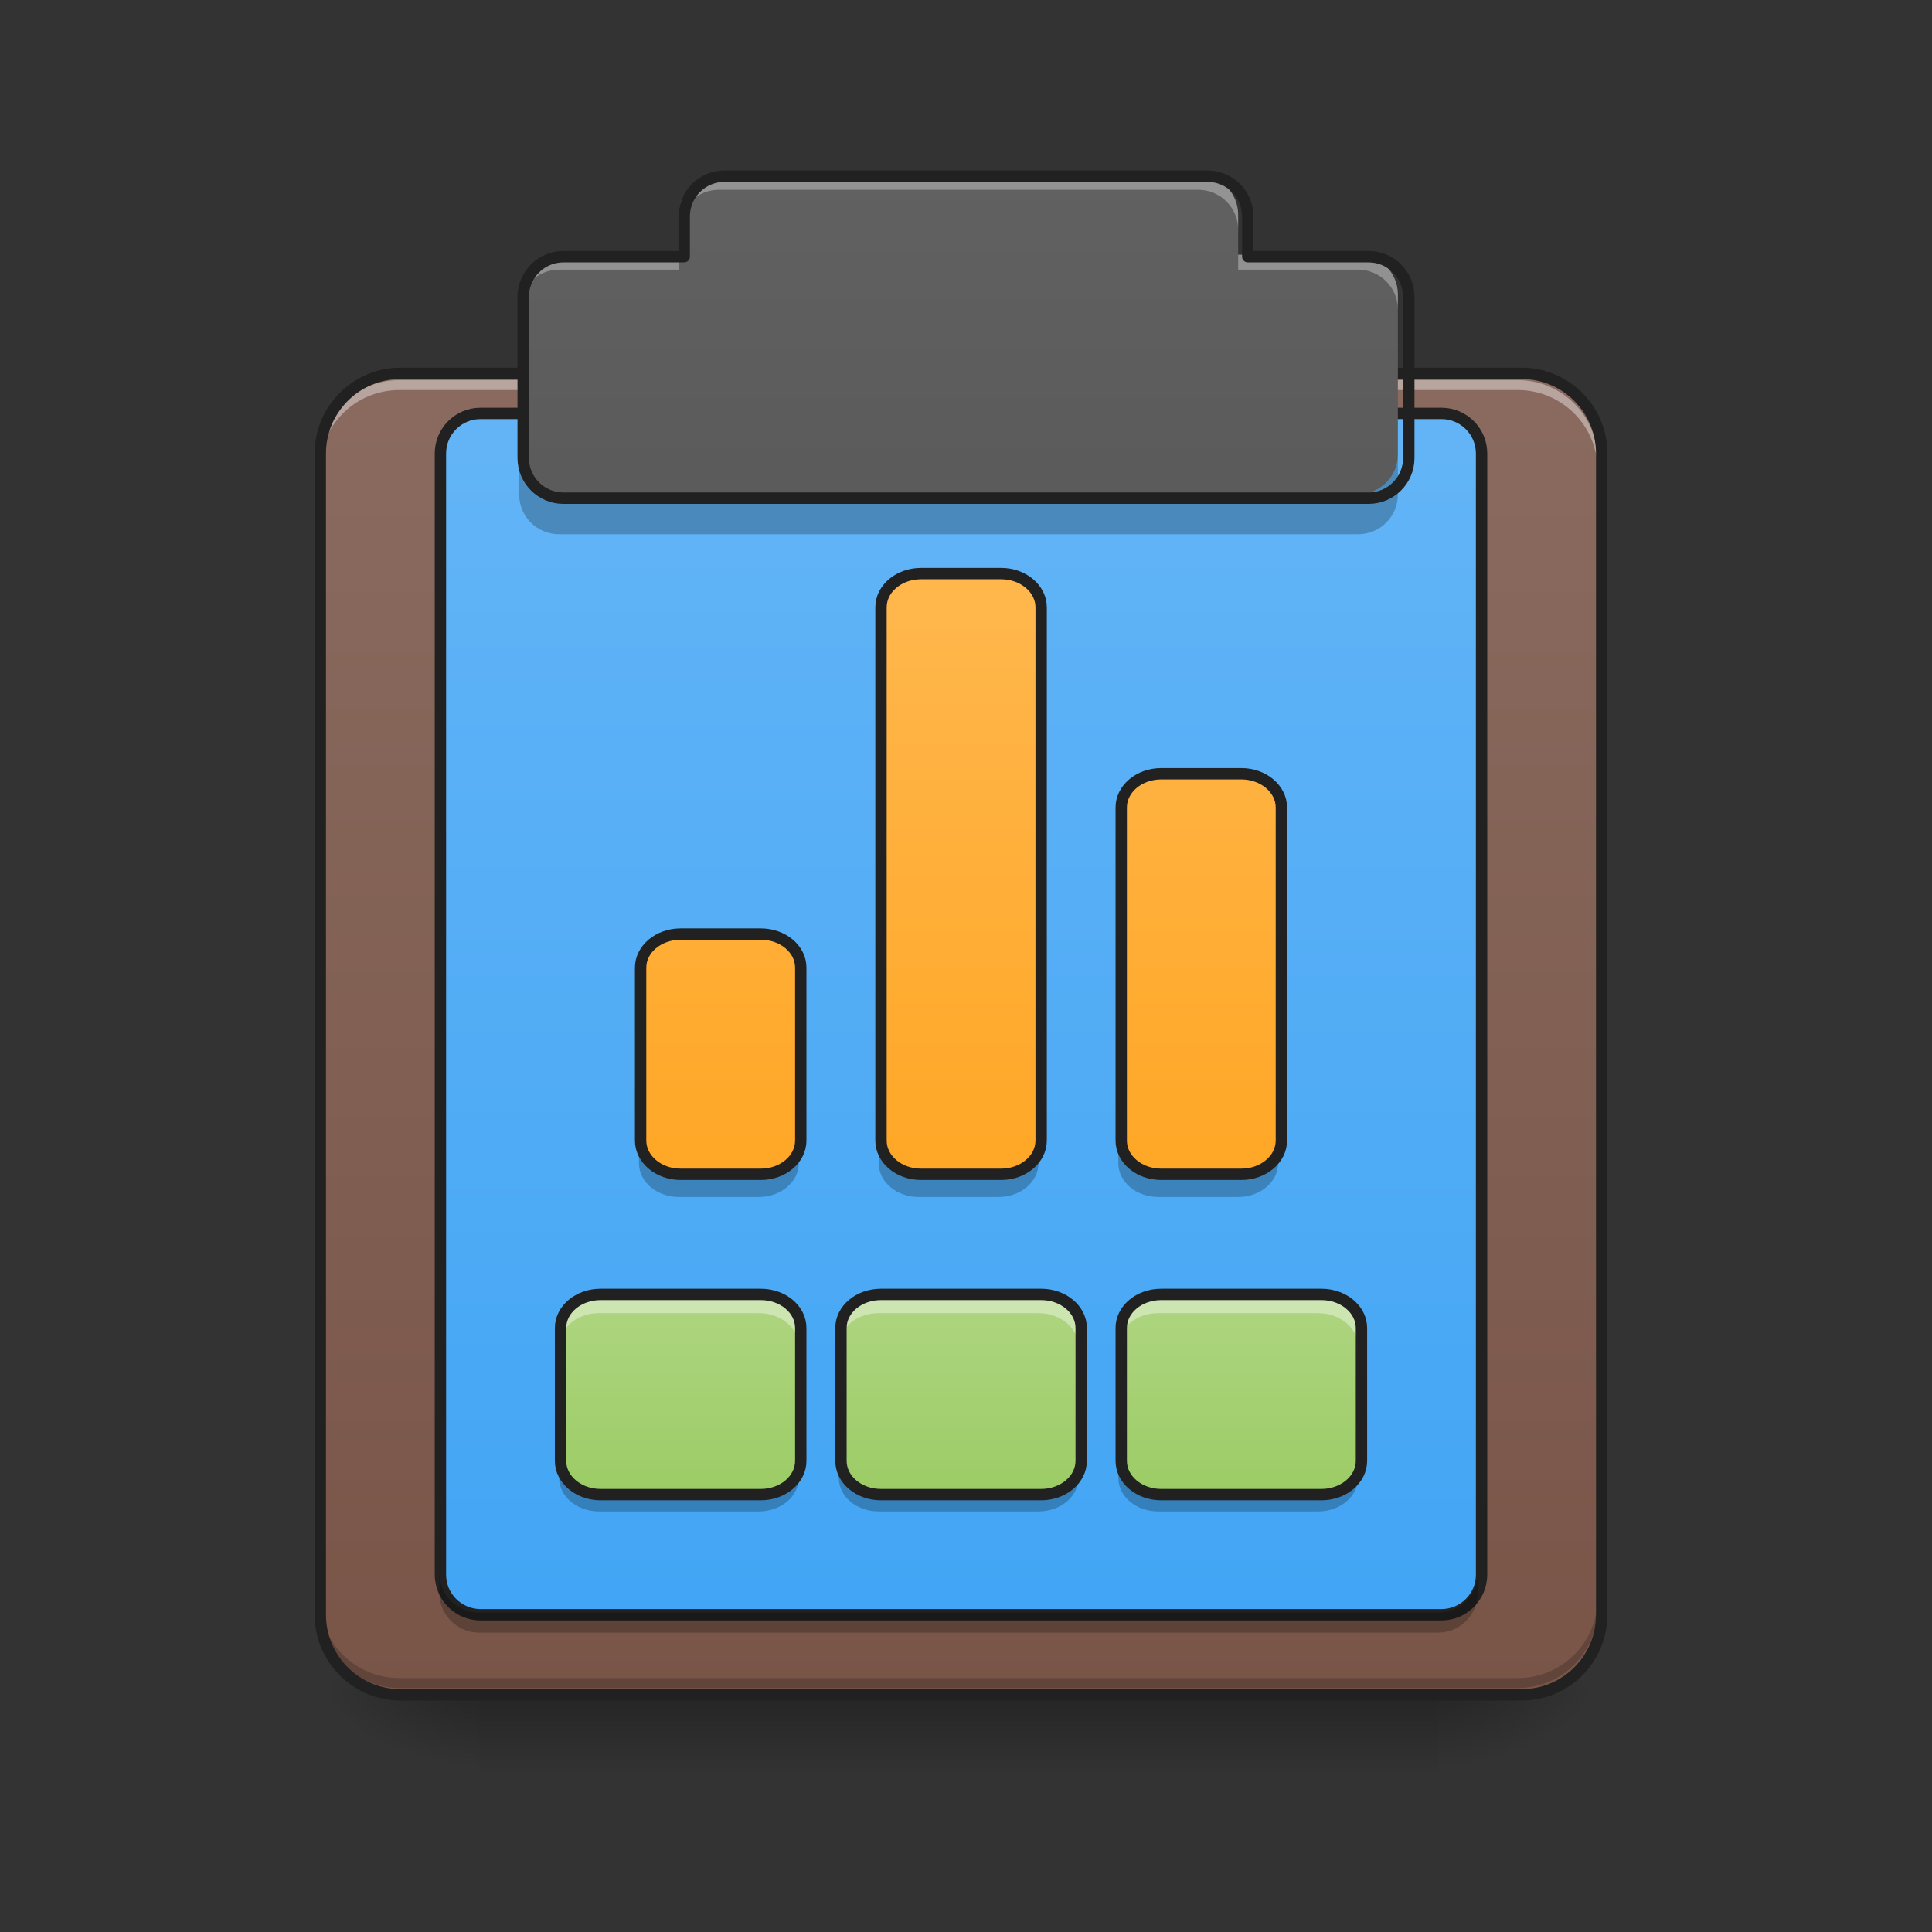 <?xml version="1.0" encoding="UTF-8"?>
<svg xmlns="http://www.w3.org/2000/svg" xmlns:xlink="http://www.w3.org/1999/xlink" width="48pt" height="48pt" viewBox="0 0 48 48" version="1.1">
<rect x="0" y="0" width="48" height="48" fill="#333333" stroke="none"/>
<defs>
<linearGradient id="linear0" gradientUnits="userSpaceOnUse" x1="254" y1="233.5" x2="254" y2="254.667" gradientTransform="matrix(0.094,0,0,0.094,-0,20.158)">
<stop offset="0" style="stop-color:rgb(0%,0%,0%);stop-opacity:0.275;"/>
<stop offset="1" style="stop-color:rgb(0%,0%,0%);stop-opacity:0;"/>
</linearGradient>
<radialGradient id="radial0" gradientUnits="userSpaceOnUse" cx="450.909" cy="189.579" fx="450.909" fy="189.579" r="21.167" gradientTransform="matrix(0,-0.117,-0.211,-0,75.219,95.393)">
<stop offset="0" style="stop-color:rgb(0%,0%,0%);stop-opacity:0.314;"/>
<stop offset="0.222" style="stop-color:rgb(0%,0%,0%);stop-opacity:0.275;"/>
<stop offset="1" style="stop-color:rgb(0%,0%,0%);stop-opacity:0;"/>
</radialGradient>
<radialGradient id="radial1" gradientUnits="userSpaceOnUse" cx="450.909" cy="189.579" fx="450.909" fy="189.579" r="21.167" gradientTransform="matrix(-0,0.117,0.211,0,-27.59,-11.291)">
<stop offset="0" style="stop-color:rgb(0%,0%,0%);stop-opacity:0.314;"/>
<stop offset="0.222" style="stop-color:rgb(0%,0%,0%);stop-opacity:0.275;"/>
<stop offset="1" style="stop-color:rgb(0%,0%,0%);stop-opacity:0;"/>
</radialGradient>
<radialGradient id="radial2" gradientUnits="userSpaceOnUse" cx="450.909" cy="189.579" fx="450.909" fy="189.579" r="21.167" gradientTransform="matrix(-0,-0.117,0.211,-0,-27.59,95.393)">
<stop offset="0" style="stop-color:rgb(0%,0%,0%);stop-opacity:0.314;"/>
<stop offset="0.222" style="stop-color:rgb(0%,0%,0%);stop-opacity:0.275;"/>
<stop offset="1" style="stop-color:rgb(0%,0%,0%);stop-opacity:0;"/>
</radialGradient>
<radialGradient id="radial3" gradientUnits="userSpaceOnUse" cx="450.909" cy="189.579" fx="450.909" fy="189.579" r="21.167" gradientTransform="matrix(0,0.117,-0.211,0,75.219,-11.291)">
<stop offset="0" style="stop-color:rgb(0%,0%,0%);stop-opacity:0.314;"/>
<stop offset="0.222" style="stop-color:rgb(0%,0%,0%);stop-opacity:0.275;"/>
<stop offset="1" style="stop-color:rgb(0%,0%,0%);stop-opacity:0;"/>
</radialGradient>
<linearGradient id="linear1" gradientUnits="userSpaceOnUse" x1="323.513" y1="-141.415" x2="323.513" y2="-25.792" gradientTransform="matrix(0.113,0,0,0.326,-8.781,50.462)">
<stop offset="0" style="stop-color:rgb(55.294%,43.137%,38.824%);stop-opacity:1;"/>
<stop offset="1" style="stop-color:rgb(47.451%,33.333%,28.235%);stop-opacity:1;"/>
</linearGradient>
<linearGradient id="linear2" gradientUnits="userSpaceOnUse" x1="254" y1="212.333" x2="254" y2="-115.75" gradientTransform="matrix(1,0,0,1,0,0)">
<stop offset="0" style="stop-color:rgb(25.882%,64.706%,96.078%);stop-opacity:1;"/>
<stop offset="1" style="stop-color:rgb(39.216%,70.98%,96.471%);stop-opacity:1;"/>
</linearGradient>
<linearGradient id="linear3" gradientUnits="userSpaceOnUse" x1="960" y1="1695.118" x2="960" y2="175.118" gradientTransform="matrix(0.025,0,0,0.025,0,0)">
<stop offset="0" style="stop-color:rgb(25.882%,25.882%,25.882%);stop-opacity:1;"/>
<stop offset="1" style="stop-color:rgb(38.039%,38.039%,38.039%);stop-opacity:1;"/>
</linearGradient>
<linearGradient id="linear4" gradientUnits="userSpaceOnUse" x1="328.083" y1="180.583" x2="328.083" y2="127.667" gradientTransform="matrix(0.094,0,0,0.094,0,20.158)">
<stop offset="0" style="stop-color:rgb(61.176%,80%,39.608%);stop-opacity:1;"/>
<stop offset="1" style="stop-color:rgb(68.235%,83.529%,50.588%);stop-opacity:1;"/>
</linearGradient>
<linearGradient id="linear5" gradientUnits="userSpaceOnUse" x1="306.917" y1="95.917" x2="306.917" y2="-62.833" gradientTransform="matrix(0.094,0,0,0.094,0.992,20.158)">
<stop offset="0" style="stop-color:rgb(100%,65.49%,14.902%);stop-opacity:1;"/>
<stop offset="1" style="stop-color:rgb(100%,71.765%,30.196%);stop-opacity:1;"/>
</linearGradient>
<linearGradient id="linear6" gradientUnits="userSpaceOnUse" x1="328.083" y1="180.583" x2="328.083" y2="127.667" gradientTransform="matrix(0.094,0,0,0.094,-6.946,20.158)">
<stop offset="0" style="stop-color:rgb(61.176%,80%,39.608%);stop-opacity:1;"/>
<stop offset="1" style="stop-color:rgb(68.235%,83.529%,50.588%);stop-opacity:1;"/>
</linearGradient>
<linearGradient id="linear7" gradientUnits="userSpaceOnUse" x1="328.083" y1="180.583" x2="328.083" y2="127.667" gradientTransform="matrix(0.094,0,0,0.094,-13.892,20.158)">
<stop offset="0" style="stop-color:rgb(61.176%,80%,39.608%);stop-opacity:1;"/>
<stop offset="1" style="stop-color:rgb(68.235%,83.529%,50.588%);stop-opacity:1;"/>
</linearGradient>
<linearGradient id="linear8" gradientUnits="userSpaceOnUse" x1="306.917" y1="95.917" x2="306.917" y2="-62.833" gradientTransform="matrix(0.094,0,0,0.094,-4.961,20.158)">
<stop offset="0" style="stop-color:rgb(100%,65.49%,14.902%);stop-opacity:1;"/>
<stop offset="1" style="stop-color:rgb(100%,71.765%,30.196%);stop-opacity:1;"/>
</linearGradient>
<linearGradient id="linear9" gradientUnits="userSpaceOnUse" x1="306.917" y1="95.917" x2="306.917" y2="-62.833" gradientTransform="matrix(0.094,0,0,0.094,-10.915,20.158)">
<stop offset="0" style="stop-color:rgb(100%,65.49%,14.902%);stop-opacity:1;"/>
<stop offset="1" style="stop-color:rgb(100%,71.765%,30.196%);stop-opacity:1;"/>
</linearGradient>
<linearGradient id="linear10" gradientUnits="userSpaceOnUse" x1="306.917" y1="95.917" x2="306.917" y2="-62.833" gradientTransform="matrix(0.094,0,0,0.094,0.992,20.158)">
<stop offset="0" style="stop-color:rgb(100%,65.49%,14.902%);stop-opacity:1;"/>
<stop offset="1" style="stop-color:rgb(100%,71.765%,30.196%);stop-opacity:1;"/>
</linearGradient>
<linearGradient id="linear11" gradientUnits="userSpaceOnUse" x1="306.917" y1="95.917" x2="306.917" y2="-62.833" gradientTransform="matrix(0.094,0,0,0.094,-4.961,20.158)">
<stop offset="0" style="stop-color:rgb(100%,65.49%,14.902%);stop-opacity:1;"/>
<stop offset="1" style="stop-color:rgb(100%,71.765%,30.196%);stop-opacity:1;"/>
</linearGradient>
<linearGradient id="linear12" gradientUnits="userSpaceOnUse" x1="306.917" y1="95.917" x2="306.917" y2="-62.833" gradientTransform="matrix(0.094,0,0,0.094,-10.915,20.158)">
<stop offset="0" style="stop-color:rgb(100%,65.49%,14.902%);stop-opacity:1;"/>
<stop offset="1" style="stop-color:rgb(100%,71.765%,30.196%);stop-opacity:1;"/>
</linearGradient>
</defs>
<g id="surface1">
<path style=" stroke:none;fill-rule:nonzero;fill:url(#linear0);" d="M 11.906 42.051 L 35.723 42.051 L 35.723 44.035 L 11.906 44.035 Z M 11.906 42.051 "/>
<path style=" stroke:none;fill-rule:nonzero;fill:url(#radial0);" d="M 35.723 42.051 L 39.691 42.051 L 39.691 40.066 L 35.723 40.066 Z M 35.723 42.051 "/>
<path style=" stroke:none;fill-rule:nonzero;fill:url(#radial1);" d="M 11.906 42.051 L 7.938 42.051 L 7.938 44.035 L 11.906 44.035 Z M 11.906 42.051 "/>
<path style=" stroke:none;fill-rule:nonzero;fill:url(#radial2);" d="M 11.906 42.051 L 7.938 42.051 L 7.938 40.066 L 11.906 40.066 Z M 11.906 42.051 "/>
<path style=" stroke:none;fill-rule:nonzero;fill:url(#radial3);" d="M 35.723 42.051 L 39.691 42.051 L 39.691 44.035 L 35.723 44.035 Z M 35.723 42.051 "/>
<path style=" stroke:none;fill-rule:nonzero;fill:url(#linear1);" d="M 9.922 9.305 L 37.707 9.305 C 38.805 9.305 39.691 10.195 39.691 11.289 L 39.691 40.066 C 39.691 41.164 38.805 42.051 37.707 42.051 L 9.922 42.051 C 8.828 42.051 7.938 41.164 7.938 40.066 L 7.938 11.289 C 7.938 10.195 8.828 9.305 9.922 9.305 Z M 9.922 9.305 "/>
<path style=" stroke:none;fill-rule:nonzero;fill:rgb(100%,100%,100%);fill-opacity:0.392;" d="M 9.922 9.445 C 8.824 9.445 7.938 10.328 7.938 11.43 L 7.938 11.676 C 7.938 10.578 8.824 9.691 9.922 9.691 L 37.707 9.691 C 38.805 9.691 39.691 10.578 39.691 11.676 L 39.691 11.43 C 39.691 10.328 38.805 9.445 37.707 9.445 Z M 9.922 9.445 "/>
<path style=" stroke:none;fill-rule:nonzero;fill:rgb(0%,0%,0%);fill-opacity:0.196;" d="M 9.922 41.938 C 8.824 41.938 7.938 41.055 7.938 39.953 L 7.938 39.707 C 7.938 40.805 8.824 41.691 9.922 41.691 L 37.707 41.691 C 38.805 41.691 39.691 40.805 39.691 39.707 L 39.691 39.953 C 39.691 41.055 38.805 41.938 37.707 41.938 Z M 9.922 41.938 "/>
<path style="fill:none;stroke-width:3;stroke-linecap:round;stroke-linejoin:miter;stroke:rgb(12.941%,12.941%,12.941%);stroke-opacity:1;stroke-miterlimit:4;" d="M 105.823 -115.759 L 402.17 -115.759 C 413.877 -115.759 423.335 -106.26 423.335 -94.595 L 423.335 212.334 C 423.335 224.041 413.877 233.499 402.17 233.499 L 105.823 233.499 C 94.158 233.499 84.659 224.041 84.659 212.334 L 84.659 -94.595 C 84.659 -106.26 94.158 -115.759 105.823 -115.759 Z M 105.823 -115.759 " transform="matrix(0.094,0,0,0.094,0,20.158)"/>
<path style="fill-rule:nonzero;fill:url(#linear2);stroke-width:3;stroke-linecap:round;stroke-linejoin:round;stroke:rgb(12.941%,12.941%,12.941%);stroke-opacity:1;stroke-miterlimit:4;" d="M 126.988 -105.177 L 381.005 -105.177 C 386.838 -105.177 391.588 -100.428 391.588 -94.595 L 391.588 201.752 C 391.588 207.585 386.838 212.334 381.005 212.334 L 126.988 212.334 C 121.155 212.334 116.406 207.585 116.406 201.752 L 116.406 -94.595 C 116.406 -100.428 121.155 -105.177 126.988 -105.177 Z M 126.988 -105.177 " transform="matrix(0.094,0,0,0.094,0,20.158)"/>
<path style=" stroke:none;fill-rule:nonzero;fill:url(#linear3);" d="M 17.859 4.344 C 17.312 4.344 16.867 4.785 16.867 5.336 L 16.867 6.328 L 13.891 6.328 C 13.344 6.328 12.898 6.77 12.898 7.32 L 12.898 11.289 C 12.898 11.84 13.344 12.281 13.891 12.281 L 33.738 12.281 C 34.289 12.281 34.73 11.84 34.73 11.289 L 34.73 7.32 C 34.73 6.77 34.289 6.328 33.738 6.328 L 30.762 6.328 L 30.762 5.336 C 30.762 4.785 30.316 4.344 29.77 4.344 Z M 17.859 4.344 "/>
<path style=" stroke:none;fill-rule:nonzero;fill:rgb(0%,0%,0%);fill-opacity:0.235;" d="M 12.898 11.289 L 12.898 12.281 C 12.898 12.832 13.344 13.273 13.891 13.273 L 33.738 13.273 C 34.289 13.273 34.73 12.832 34.73 12.281 L 34.73 11.289 C 34.73 11.84 34.289 12.281 33.738 12.281 L 13.891 12.281 C 13.344 12.281 12.898 11.84 12.898 11.289 Z M 12.898 11.289 "/>
<path style=" stroke:none;fill-rule:nonzero;fill:rgb(100%,100%,100%);fill-opacity:0.314;" d="M 17.859 4.344 C 17.312 4.344 16.867 4.785 16.867 5.336 L 16.867 5.707 C 16.867 5.16 17.312 4.715 17.859 4.715 L 29.77 4.715 C 30.316 4.715 30.762 5.16 30.762 5.707 L 30.762 5.336 C 30.762 4.785 30.316 4.344 29.77 4.344 Z M 13.891 6.328 C 13.344 6.328 12.898 6.77 12.898 7.32 L 12.898 7.691 C 12.898 7.145 13.344 6.699 13.891 6.699 L 16.867 6.699 L 16.867 6.328 Z M 30.762 6.328 L 30.762 6.699 L 33.738 6.699 C 34.289 6.699 34.73 7.145 34.73 7.691 L 34.73 7.32 C 34.73 6.77 34.289 6.328 33.738 6.328 Z M 30.762 6.328 "/>
<path style="fill:none;stroke-width:11.339;stroke-linecap:round;stroke-linejoin:round;stroke:rgb(12.941%,12.941%,12.941%);stroke-opacity:1;stroke-miterlimit:4;" d="M 719.931 175.101 C 697.886 175.101 679.935 192.895 679.935 215.098 L 679.935 255.094 L 559.947 255.094 C 537.901 255.094 519.95 272.887 519.95 295.09 L 519.95 455.075 C 519.95 477.277 537.901 495.071 559.947 495.071 L 1360.028 495.071 C 1382.23 495.071 1400.024 477.277 1400.024 455.075 L 1400.024 295.09 C 1400.024 272.887 1382.23 255.094 1360.028 255.094 L 1240.039 255.094 L 1240.039 215.098 C 1240.039 192.895 1222.088 175.101 1200.043 175.101 Z M 719.931 175.101 " transform="matrix(0.025,0,0,0.025,0,0)"/>
<path style=" stroke:none;fill-rule:nonzero;fill:rgb(0%,0%,0%);fill-opacity:0.235;" d="M 10.914 39.074 L 10.914 39.57 C 10.914 40.121 11.359 40.562 11.906 40.562 L 35.723 40.562 C 36.273 40.562 36.715 40.121 36.715 39.57 L 36.715 39.074 C 36.715 39.625 36.273 40.066 35.723 40.066 L 11.906 40.066 C 11.359 40.066 10.914 39.625 10.914 39.074 Z M 10.914 39.074 "/>
<path style=" stroke:none;fill-rule:nonzero;fill:url(#linear4);" d="M 28.777 32.129 L 32.746 32.129 C 33.293 32.129 33.738 32.5 33.738 32.961 L 33.738 36.254 C 33.738 36.715 33.293 37.09 32.746 37.09 L 28.777 37.09 C 28.227 37.09 27.785 36.715 27.785 36.254 L 27.785 32.961 C 27.785 32.5 28.227 32.129 28.777 32.129 Z M 28.777 32.129 "/>
<path style=" stroke:none;fill-rule:nonzero;fill:rgb(100%,100%,100%);fill-opacity:0.392;" d="M 28.777 32.129 C 28.227 32.129 27.785 32.5 27.785 32.961 L 27.785 33.457 C 27.785 32.996 28.227 32.625 28.777 32.625 L 32.746 32.625 C 33.297 32.625 33.738 32.996 33.738 33.457 L 33.738 32.961 C 33.738 32.5 33.297 32.129 32.746 32.129 Z M 28.777 32.129 "/>
<path style=" stroke:none;fill-rule:nonzero;fill:rgb(0%,0%,0%);fill-opacity:0.235;" d="M 28.777 37.551 C 28.227 37.551 27.785 37.18 27.785 36.719 L 27.785 36.223 C 27.785 36.684 28.227 37.055 28.777 37.055 L 32.746 37.055 C 33.297 37.055 33.738 36.684 33.738 36.223 L 33.738 36.719 C 33.738 37.18 33.297 37.551 32.746 37.551 Z M 28.777 37.551 "/>
<path style="fill:none;stroke-width:3;stroke-linecap:round;stroke-linejoin:round;stroke:rgb(12.941%,12.941%,12.941%);stroke-opacity:1;stroke-miterlimit:4;" d="M 306.929 127.676 L 349.258 127.676 C 355.091 127.676 359.841 131.634 359.841 136.55 L 359.841 171.671 C 359.841 176.588 355.091 180.587 349.258 180.587 L 306.929 180.587 C 301.055 180.587 296.347 176.588 296.347 171.671 L 296.347 136.55 C 296.347 131.634 301.055 127.676 306.929 127.676 Z M 306.929 127.676 " transform="matrix(0.094,0,0,0.094,0,20.158)"/>
<path style=" stroke:none;fill-rule:nonzero;fill:url(#linear5);" d="M 28.777 19.227 L 30.762 19.227 C 31.309 19.227 31.754 19.602 31.754 20.062 L 31.754 28.316 C 31.754 28.777 31.309 29.152 30.762 29.152 L 28.777 29.152 C 28.227 29.152 27.785 28.777 27.785 28.316 L 27.785 20.062 C 27.785 19.602 28.227 19.227 28.777 19.227 Z M 28.777 19.227 "/>
<path style=" stroke:none;fill-rule:nonzero;fill:url(#linear6);" d="M 21.832 32.129 L 25.801 32.129 C 26.348 32.129 26.793 32.5 26.793 32.961 L 26.793 36.254 C 26.793 36.715 26.348 37.09 25.801 37.09 L 21.832 37.09 C 21.281 37.09 20.84 36.715 20.84 36.254 L 20.84 32.961 C 20.84 32.5 21.281 32.129 21.832 32.129 Z M 21.832 32.129 "/>
<path style=" stroke:none;fill-rule:nonzero;fill:rgb(100%,100%,100%);fill-opacity:0.392;" d="M 21.832 32.129 C 21.281 32.129 20.84 32.5 20.84 32.961 L 20.84 33.457 C 20.84 32.996 21.281 32.625 21.832 32.625 L 25.801 32.625 C 26.348 32.625 26.793 32.996 26.793 33.457 L 26.793 32.961 C 26.793 32.5 26.348 32.129 25.801 32.129 Z M 21.832 32.129 "/>
<path style=" stroke:none;fill-rule:nonzero;fill:rgb(0%,0%,0%);fill-opacity:0.235;" d="M 21.832 37.551 C 21.281 37.551 20.84 37.18 20.84 36.719 L 20.84 36.223 C 20.84 36.684 21.281 37.055 21.832 37.055 L 25.801 37.055 C 26.348 37.055 26.793 36.684 26.793 36.223 L 26.793 36.719 C 26.793 37.18 26.348 37.551 25.801 37.551 Z M 21.832 37.551 "/>
<path style="fill:none;stroke-width:3;stroke-linecap:round;stroke-linejoin:round;stroke:rgb(12.941%,12.941%,12.941%);stroke-opacity:1;stroke-miterlimit:4;" d="M 232.853 127.676 L 275.182 127.676 C 281.015 127.676 285.764 131.634 285.764 136.55 L 285.764 171.671 C 285.764 176.588 281.015 180.587 275.182 180.587 L 232.853 180.587 C 226.978 180.587 222.27 176.588 222.27 171.671 L 222.27 136.55 C 222.27 131.634 226.978 127.676 232.853 127.676 Z M 232.853 127.676 " transform="matrix(0.094,0,0,0.094,0,20.158)"/>
<path style=" stroke:none;fill-rule:nonzero;fill:url(#linear7);" d="M 14.883 32.129 L 18.852 32.129 C 19.402 32.129 19.844 32.5 19.844 32.961 L 19.844 36.254 C 19.844 36.715 19.402 37.09 18.852 37.09 L 14.883 37.09 C 14.336 37.09 13.891 36.715 13.891 36.254 L 13.891 32.961 C 13.891 32.5 14.336 32.129 14.883 32.129 Z M 14.883 32.129 "/>
<path style=" stroke:none;fill-rule:nonzero;fill:rgb(100%,100%,100%);fill-opacity:0.392;" d="M 14.883 32.129 C 14.336 32.129 13.891 32.5 13.891 32.961 L 13.891 33.457 C 13.891 32.996 14.336 32.625 14.883 32.625 L 18.852 32.625 C 19.402 32.625 19.844 32.996 19.844 33.457 L 19.844 32.961 C 19.844 32.5 19.402 32.129 18.852 32.129 Z M 14.883 32.129 "/>
<path style=" stroke:none;fill-rule:nonzero;fill:rgb(0%,0%,0%);fill-opacity:0.235;" d="M 14.883 37.551 C 14.336 37.551 13.891 37.18 13.891 36.719 L 13.891 36.223 C 13.891 36.684 14.336 37.055 14.883 37.055 L 18.852 37.055 C 19.402 37.055 19.844 36.684 19.844 36.223 L 19.844 36.719 C 19.844 37.18 19.402 37.551 18.852 37.551 Z M 14.883 37.551 "/>
<path style="fill:none;stroke-width:3;stroke-linecap:round;stroke-linejoin:round;stroke:rgb(12.941%,12.941%,12.941%);stroke-opacity:1;stroke-miterlimit:4;" d="M 158.735 127.676 L 201.064 127.676 C 206.939 127.676 211.646 131.634 211.646 136.55 L 211.646 171.671 C 211.646 176.588 206.939 180.587 201.064 180.587 L 158.735 180.587 C 152.902 180.587 148.153 176.588 148.153 171.671 L 148.153 136.55 C 148.153 131.634 152.902 127.676 158.735 127.676 Z M 158.735 127.676 " transform="matrix(0.094,0,0,0.094,0,20.158)"/>
<path style=" stroke:none;fill-rule:nonzero;fill:url(#linear8);" d="M 22.824 14.266 L 24.809 14.266 C 25.355 14.266 25.801 14.641 25.801 15.102 L 25.801 28.316 C 25.801 28.777 25.355 29.152 24.809 29.152 L 22.824 29.152 C 22.273 29.152 21.832 28.777 21.832 28.316 L 21.832 15.102 C 21.832 14.641 22.273 14.266 22.824 14.266 Z M 22.824 14.266 "/>
<path style=" stroke:none;fill-rule:nonzero;fill:url(#linear9);" d="M 16.867 23.199 L 18.852 23.199 C 19.402 23.199 19.844 23.57 19.844 24.031 L 19.844 28.316 C 19.844 28.777 19.402 29.152 18.852 29.152 L 16.867 29.152 C 16.32 29.152 15.875 28.777 15.875 28.316 L 15.875 24.031 C 15.875 23.57 16.32 23.199 16.867 23.199 Z M 16.867 23.199 "/>
<path style=" stroke:none;fill-rule:nonzero;fill:rgb(100%,100%,100%);fill-opacity:0.392;" d="M 28.777 19.227 C 28.227 19.227 27.785 19.602 27.785 20.062 L 27.785 20.559 C 27.785 20.098 28.227 19.723 28.777 19.723 L 30.762 19.723 C 31.309 19.723 31.754 20.098 31.754 20.559 L 31.754 20.062 C 31.754 19.602 31.309 19.227 30.762 19.227 Z M 28.777 19.227 "/>
<path style=" stroke:none;fill-rule:nonzero;fill:rgb(100%,100%,100%);fill-opacity:0.392;" d="M 22.824 14.266 C 22.273 14.266 21.832 14.641 21.832 15.102 L 21.832 15.598 C 21.832 15.137 22.273 14.762 22.824 14.762 L 24.809 14.762 C 25.355 14.762 25.801 15.137 25.801 15.598 L 25.801 15.102 C 25.801 14.641 25.355 14.266 24.809 14.266 Z M 22.824 14.266 "/>
<path style=" stroke:none;fill-rule:nonzero;fill:rgb(100%,100%,100%);fill-opacity:0.392;" d="M 16.867 23.199 C 16.32 23.199 15.875 23.57 15.875 24.031 L 15.875 24.527 C 15.875 24.066 16.32 23.695 16.867 23.695 L 18.852 23.695 C 19.402 23.695 19.844 24.066 19.844 24.527 L 19.844 24.031 C 19.844 23.57 19.402 23.199 18.852 23.199 Z M 16.867 23.199 "/>
<path style=" stroke:none;fill-rule:nonzero;fill:rgb(0%,0%,0%);fill-opacity:0.235;" d="M 28.777 29.738 C 28.227 29.738 27.785 29.363 27.785 28.902 L 27.785 28.406 C 27.785 28.867 28.227 29.242 28.777 29.242 L 30.762 29.242 C 31.309 29.242 31.754 28.867 31.754 28.406 L 31.754 28.902 C 31.754 29.363 31.309 29.738 30.762 29.738 Z M 28.777 29.738 "/>
<path style=" stroke:none;fill-rule:nonzero;fill:rgb(0%,0%,0%);fill-opacity:0.235;" d="M 22.824 29.738 C 22.273 29.738 21.832 29.363 21.832 28.902 L 21.832 28.406 C 21.832 28.867 22.273 29.242 22.824 29.242 L 24.809 29.242 C 25.355 29.242 25.801 28.867 25.801 28.406 L 25.801 28.902 C 25.801 29.363 25.355 29.738 24.809 29.738 Z M 22.824 29.738 "/>
<path style=" stroke:none;fill-rule:nonzero;fill:rgb(0%,0%,0%);fill-opacity:0.235;" d="M 16.867 29.738 C 16.32 29.738 15.875 29.363 15.875 28.902 L 15.875 28.406 C 15.875 28.867 16.32 29.242 16.867 29.242 L 18.852 29.242 C 19.402 29.242 19.844 28.867 19.844 28.406 L 19.844 28.902 C 19.844 29.363 19.402 29.738 18.852 29.738 Z M 16.867 29.738 "/>
<path style=" stroke:none;fill-rule:nonzero;fill:url(#linear10);" d="M 28.777 19.227 L 30.762 19.227 C 31.309 19.227 31.754 19.602 31.754 20.062 L 31.754 28.316 C 31.754 28.777 31.309 29.152 30.762 29.152 L 28.777 29.152 C 28.227 29.152 27.785 28.777 27.785 28.316 L 27.785 20.062 C 27.785 19.602 28.227 19.227 28.777 19.227 Z M 28.777 19.227 "/>
<path style=" stroke:none;fill-rule:nonzero;fill:url(#linear11);" d="M 22.824 14.266 L 24.809 14.266 C 25.355 14.266 25.801 14.641 25.801 15.102 L 25.801 28.316 C 25.801 28.777 25.355 29.152 24.809 29.152 L 22.824 29.152 C 22.273 29.152 21.832 28.777 21.832 28.316 L 21.832 15.102 C 21.832 14.641 22.273 14.266 22.824 14.266 Z M 22.824 14.266 "/>
<path style=" stroke:none;fill-rule:nonzero;fill:url(#linear12);" d="M 16.867 23.199 L 18.852 23.199 C 19.402 23.199 19.844 23.57 19.844 24.031 L 19.844 28.316 C 19.844 28.777 19.402 29.152 18.852 29.152 L 16.867 29.152 C 16.32 29.152 15.875 28.777 15.875 28.316 L 15.875 24.031 C 15.875 23.57 16.32 23.199 16.867 23.199 Z M 16.867 23.199 "/>
<path style="fill:none;stroke-width:3;stroke-linecap:round;stroke-linejoin:round;stroke:rgb(12.941%,12.941%,12.941%);stroke-opacity:1;stroke-miterlimit:4;" d="M 306.929 -9.936 L 328.094 -9.936 C 333.926 -9.936 338.676 -5.937 338.676 -1.02 L 338.676 87.013 C 338.676 91.929 333.926 95.929 328.094 95.929 L 306.929 95.929 C 301.055 95.929 296.347 91.929 296.347 87.013 L 296.347 -1.02 C 296.347 -5.937 301.055 -9.936 306.929 -9.936 Z M 306.929 -9.936 " transform="matrix(0.094,0,0,0.094,0,20.158)"/>
<path style="fill:none;stroke-width:3;stroke-linecap:round;stroke-linejoin:round;stroke:rgb(12.941%,12.941%,12.941%);stroke-opacity:1;stroke-miterlimit:4;" d="M 243.435 -62.848 L 264.6 -62.848 C 270.433 -62.848 275.182 -58.848 275.182 -53.932 L 275.182 87.013 C 275.182 91.929 270.433 95.929 264.6 95.929 L 243.435 95.929 C 237.561 95.929 232.853 91.929 232.853 87.013 L 232.853 -53.932 C 232.853 -58.848 237.561 -62.848 243.435 -62.848 Z M 243.435 -62.848 " transform="matrix(0.094,0,0,0.094,0,20.158)"/>
<path style="fill:none;stroke-width:3;stroke-linecap:round;stroke-linejoin:round;stroke:rgb(12.941%,12.941%,12.941%);stroke-opacity:1;stroke-miterlimit:4;" d="M 179.899 32.435 L 201.064 32.435 C 206.939 32.435 211.646 36.393 211.646 41.309 L 211.646 87.013 C 211.646 91.929 206.939 95.929 201.064 95.929 L 179.899 95.929 C 174.067 95.929 169.317 91.929 169.317 87.013 L 169.317 41.309 C 169.317 36.393 174.067 32.435 179.899 32.435 Z M 179.899 32.435 " transform="matrix(0.094,0,0,0.094,0,20.158)"/>
</g>
</svg>
